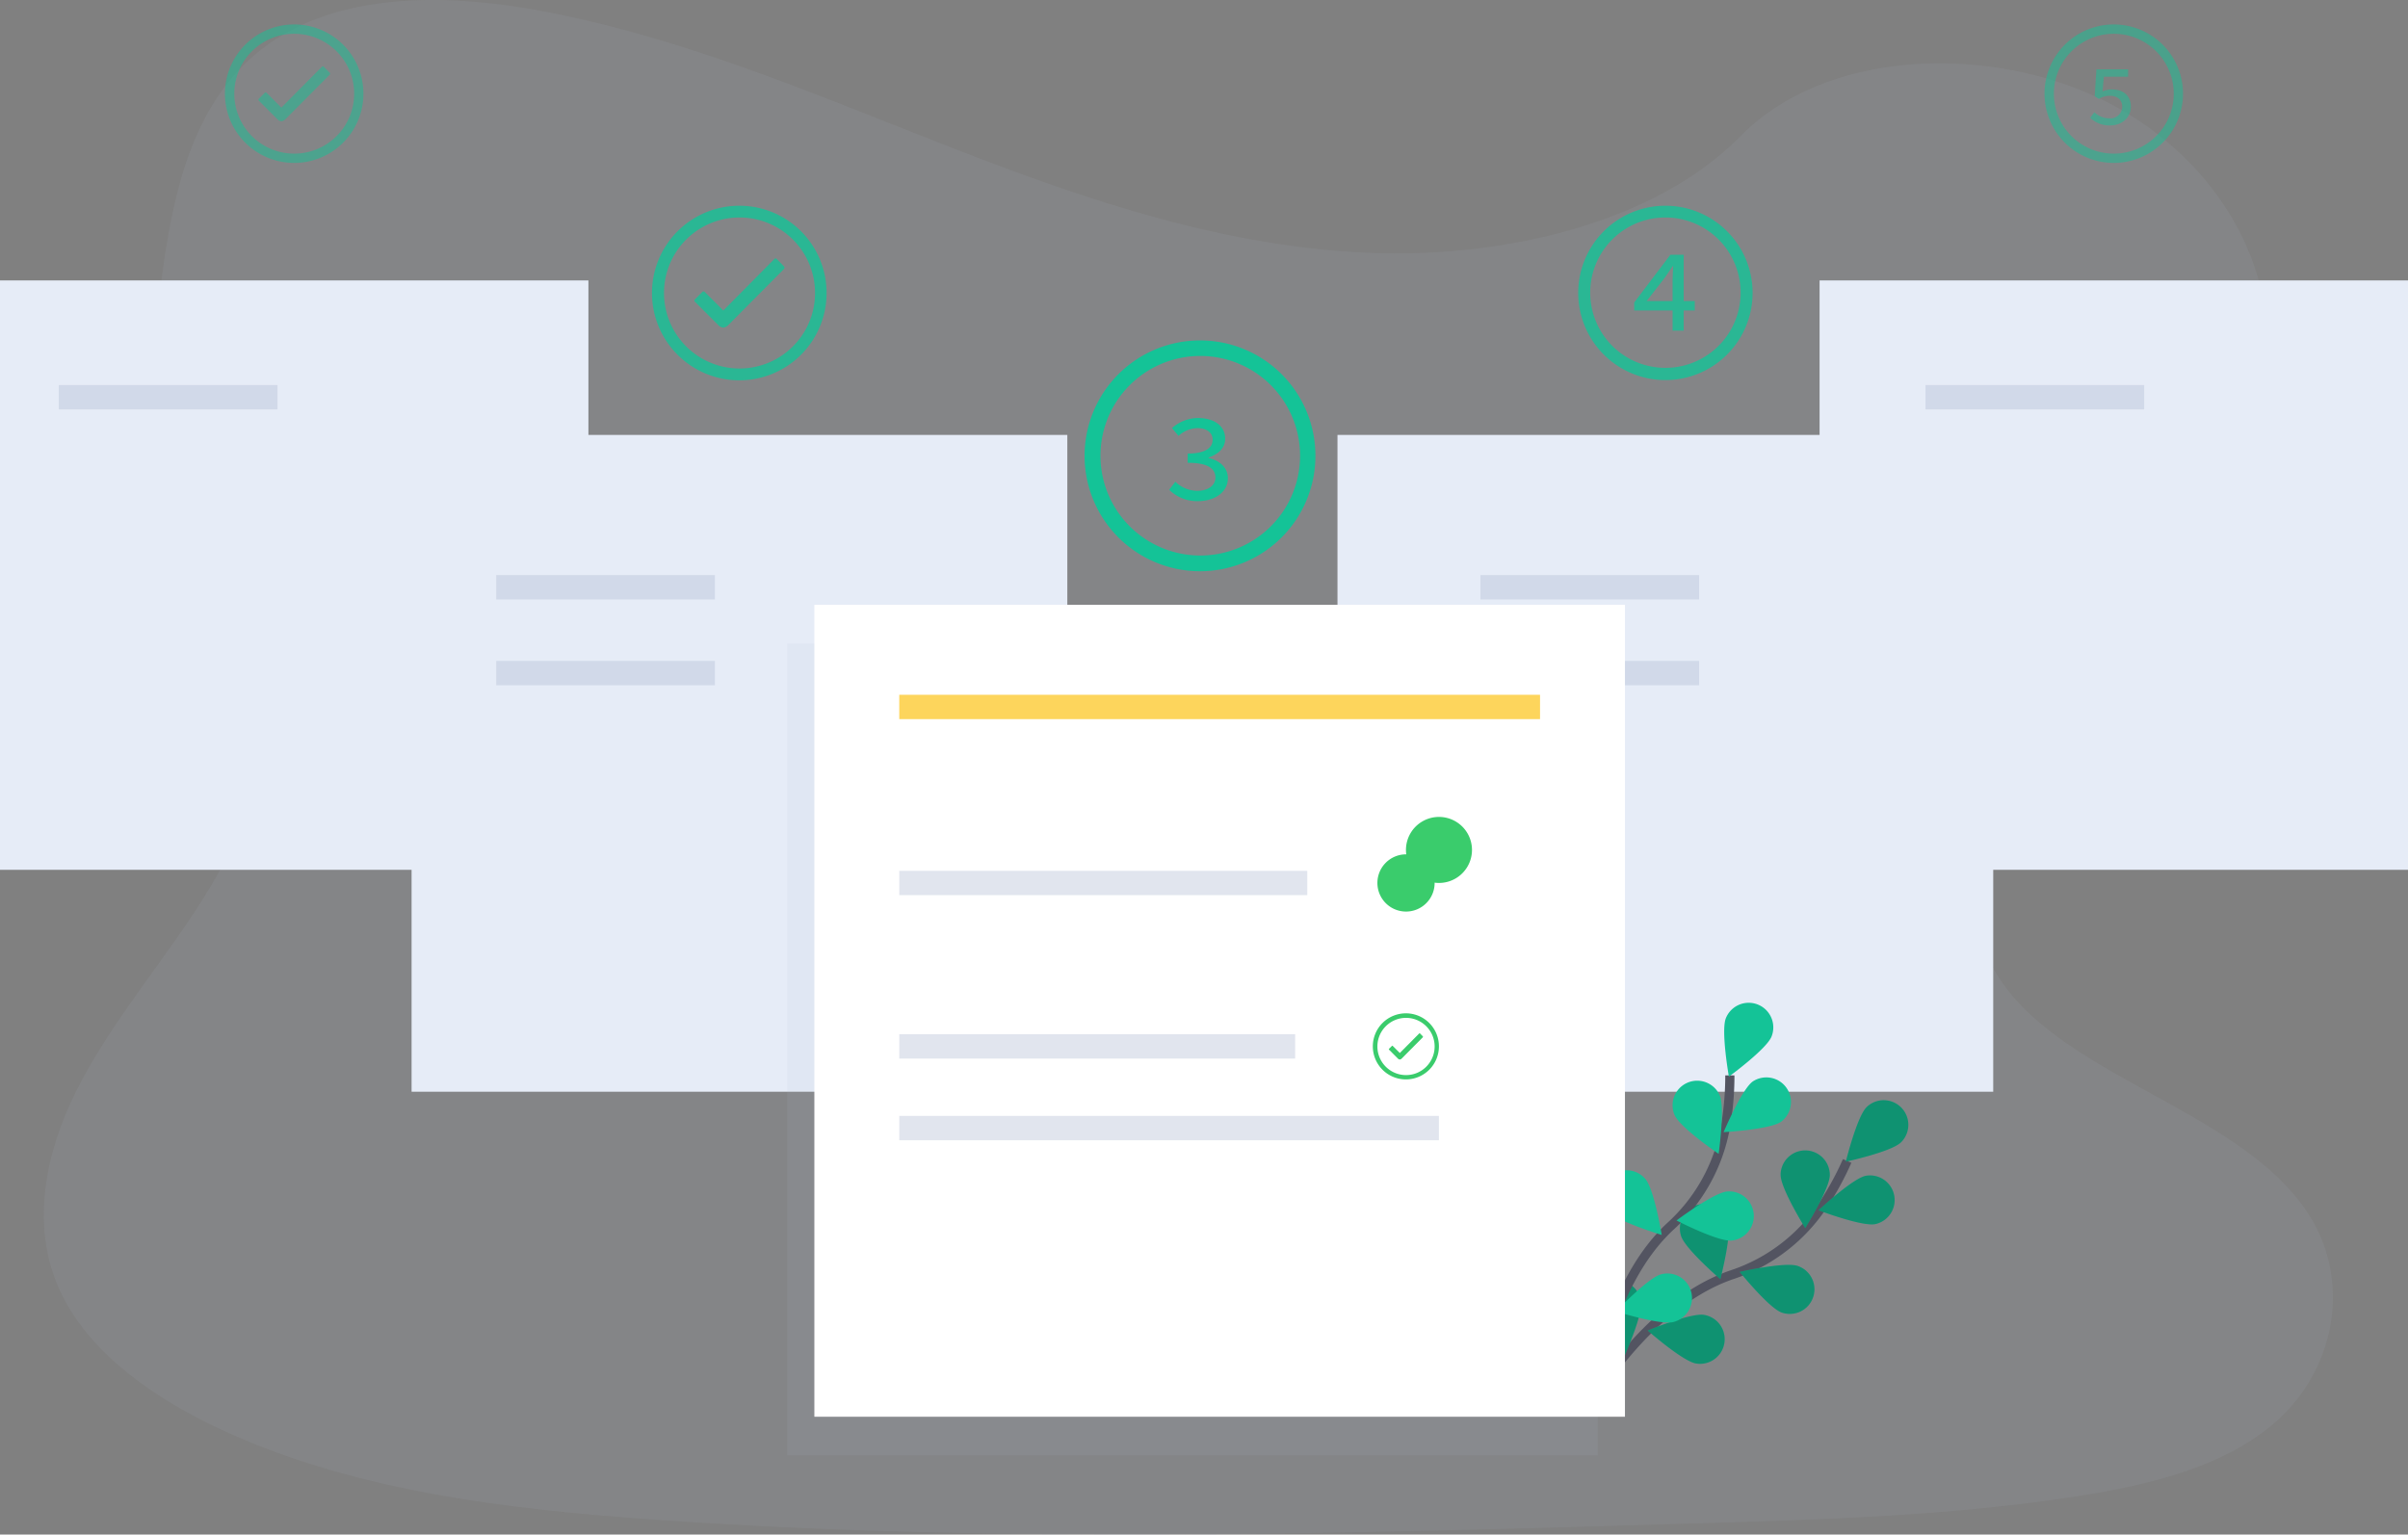 <svg xmlns="http://www.w3.org/2000/svg" width="524" height="334" viewBox="0 0 524 334"><rect x="0" y="0" width="524" height="334" fill="#808080" stroke="none"/><defs><style>.a,.f{fill:#acb7d0;}.a,.i{opacity:0.1;}.b{fill:#e6ecf7;}.c,.d,.e{fill:#14c397;}.c,.k{opacity:0.5;}.d,.j{opacity:0.8;}.f{opacity:0.371;}.g{fill:none;stroke:#535461;stroke-miterlimit:10;stroke-width:2px;}.h{opacity:0.25;}.l{fill:#fff;}.m{fill:#fdd55c;}.n{fill:#3acc6c;}</style></defs><g transform="translate(0 -0.001)"><path class="a" d="M377.727,107.888c-31.933-1.107-62.347-11.439-91.389-22.739s-57.808-23.836-88.976-29.8c-20.047-3.856-42.976-4.4-59.125,6.372-15.537,10.361-20.57,28.265-23.269,44.845-2.033,12.487-3.227,25.631,2.339,37.321,3.868,8.117,10.727,14.938,15.473,22.709,16.514,27.054,4.84,60.411-13.051,86.823-8.388,12.388-18.133,24.222-24.611,37.4s-9.473,28.3-3.8,41.755c5.615,13.347,19,23.352,33.5,30.4,29.452,14.311,64.143,18.4,98,20.727,74.914,5.131,150.223,2.912,225.335.682,27.8-.821,55.716-1.656,83.06-5.962,15.187-2.393,30.863-6.189,41.891-15.354,13.993-11.631,17.462-31.325,8.082-45.913-15.73-24.464-59.209-30.539-70.217-56.793-6.049-14.454.163-30.549,8.96-43.95,18.868-28.755,50.49-53.98,52.153-86.843,1.145-22.571-14.057-45.176-37.563-55.858-24.636-11.2-58.8-9.788-76.972,8.74C438.816,101.526,405.915,108.872,377.727,107.888Z" transform="translate(-78.785 -52.82)"/><rect class="b" width="128.044" height="128.282" transform="translate(0 61.039)"/><rect class="b" width="128.044" height="128.282" transform="translate(395.956 61.039)"/><path class="c" d="M198.463,83.419l-1.278-1.31a.266.266,0,0,0-.2-.089.256.256,0,0,0-.2.089l-8.832,8.9-3.217-3.218a.276.276,0,0,0-.4,0l-1.288,1.29a.287.287,0,0,0,0,.415l4.056,4.058a1.267,1.267,0,0,0,.844.415,1.341,1.341,0,0,0,.844-.4h0l9.686-9.733a.312.312,0,0,0,0-.415Z" transform="translate(-126.726 -67.585)"/><path class="c" d="M183.284,65.622a13.043,13.043,0,1,1-9.217,3.821,13.027,13.027,0,0,1,9.217-3.821m0-2.032a15.068,15.068,0,1,0,10.654,4.417,15.078,15.078,0,0,0-10.654-4.417Z" transform="translate(-119.264 -58.266)"/><path class="d" d="M394.77,168.379l-1.608-1.651a.335.335,0,0,0-.252-.109.325.325,0,0,0-.257.109L381.537,177.95l-4.051-4.053a.345.345,0,0,0-.252-.109.355.355,0,0,0-.257.109l-1.623,1.626a.356.356,0,0,0,0,.519l5.1,5.1a1.6,1.6,0,0,0,1.066.519,1.691,1.691,0,0,0,1.056-.494h0l12.187-12.279a.391.391,0,0,0,0-.494Z" transform="translate(-224.14 -110.365)"/><path class="d" d="M375.652,145.966a16.434,16.434,0,1,1-11.605,4.815,16.413,16.413,0,0,1,11.605-4.815m0-2.556a19,19,0,1,0,18.962,19,18.979,18.979,0,0,0-18.962-19Z" transform="translate(-214.741 -98.629)"/><path class="c" d="M985.774,65.622a13.043,13.043,0,1,1-9.217,3.821,13.027,13.027,0,0,1,9.217-3.821m0-2.032a15.068,15.068,0,1,0,10.654,4.417A15.078,15.078,0,0,0,985.774,63.59Z" transform="translate(-525.798 -58.266)"/><path class="d" d="M784.027,145.966a16.364,16.364,0,1,0,.025,0m0-2.556a18.974,18.974,0,1,1-.025,0Z" transform="translate(-421.633 -98.629)"/><path class="e" d="M572.59,206.1a21.717,21.717,0,1,1-15.345,6.362A21.691,21.691,0,0,1,572.59,206.1m0-3.381a25.117,25.117,0,1,0,25.07,25.117,25.093,25.093,0,0,0-25.07-25.117Z" transform="translate(-311.414 -128.621)"/><rect class="b" width="142.694" height="142.958" transform="translate(89.564 94.663)"/><rect class="b" width="142.694" height="142.958" transform="translate(291.047 94.663)"/><rect class="f" width="47.594" height="5.299" transform="translate(12.794 83.813)"/><rect class="f" width="47.594" height="5.299" transform="translate(418.998 83.813)"/><path class="g" d="M770.19,617.006s12.365-21.943,30.986-28.265a38.114,38.114,0,0,0,19.3-14.464A64.611,64.611,0,0,0,826.172,564" transform="translate(-424.217 -311.312)"/><path class="e" d="M895.055,546.4c-2.122,2.061-12,4.2-12,4.2s2.428-9.832,4.549-11.9a5.359,5.359,0,0,1,7.455,7.7Z" transform="translate(-481.391 -297.753)"/><path class="e" d="M883.385,580.966c-2.9.578-12.335-3.01-12.335-3.01s7.367-6.921,10.268-7.509a5.363,5.363,0,0,1,2.082,10.519Z" transform="translate(-475.311 -314.531)"/><path class="e" d="M845.413,620.141c-2.793-.989-9.143-8.848-9.143-8.848s9.868-2.259,12.646-1.29a5.363,5.363,0,0,1-3.5,10.139Z" transform="translate(-457.692 -334.452)"/><path class="e" d="M806.21,642.322c-2.921-.494-10.51-7.173-10.51-7.173s9.335-3.89,12.251-3.411a5.363,5.363,0,0,1-1.742,10.584Z" transform="translate(-437.14 -345.545)"/><path class="e" d="M854.31,564.7c0,2.966,5.349,11.552,5.349,11.552s5.349-8.586,5.349-11.547a5.353,5.353,0,1,0-10.707,0Z" transform="translate(-466.826 -308.955)"/><path class="e" d="M810.138,589.874c.883,2.827,8.556,9.422,8.556,9.422s2.546-9.8,1.663-12.625a5.354,5.354,0,1,0-10.219,3.2Z" transform="translate(-444.33 -320.873)"/><path class="e" d="M771.22,622.671c.395,2.936,6.839,10.732,6.839,10.732s4.164-9.224,3.775-12.16a5.354,5.354,0,1,0-10.613,1.429Z" transform="translate(-424.714 -337.906)"/><path class="h" d="M895.055,546.4c-2.122,2.061-12,4.2-12,4.2s2.428-9.832,4.549-11.9a5.359,5.359,0,0,1,7.455,7.7Z" transform="translate(-481.391 -297.753)"/><path class="h" d="M883.385,580.966c-2.9.578-12.335-3.01-12.335-3.01s7.367-6.921,10.268-7.509a5.363,5.363,0,0,1,2.082,10.519Z" transform="translate(-475.311 -314.531)"/><path class="h" d="M845.413,620.141c-2.793-.989-9.143-8.848-9.143-8.848s9.868-2.259,12.646-1.29a5.363,5.363,0,0,1-3.5,10.139Z" transform="translate(-457.692 -334.452)"/><path class="h" d="M806.21,642.322c-2.921-.494-10.51-7.173-10.51-7.173s9.335-3.89,12.251-3.411a5.363,5.363,0,0,1-1.742,10.584Z" transform="translate(-437.14 -345.545)"/><path class="h" d="M854.31,564.7c0,2.966,5.349,11.552,5.349,11.552s5.349-8.586,5.349-11.547a5.353,5.353,0,1,0-10.707,0Z" transform="translate(-466.826 -308.955)"/><path class="h" d="M810.138,589.874c.883,2.827,8.556,9.422,8.556,9.422s2.546-9.8,1.663-12.625a5.354,5.354,0,1,0-10.219,3.2Z" transform="translate(-444.33 -320.873)"/><path class="h" d="M771.22,622.671c.395,2.936,6.839,10.732,6.839,10.732s4.164-9.224,3.775-12.16a5.354,5.354,0,1,0-10.613,1.429Z" transform="translate(-424.714 -337.906)"/><path class="g" d="M771.63,597.527s2.432-25.077,16.894-38.419a38.239,38.239,0,0,0,11.8-21.073,64.529,64.529,0,0,0,1.051-11.7" transform="translate(-424.946 -292.268)"/><path class="e" d="M839.718,501.711c-1.105,2.748-9.276,8.71-9.276,8.71s-1.761-9.971-.656-12.719a5.355,5.355,0,1,1,9.932,4.009Z" transform="translate(-454.223 -276.087)"/><path class="e" d="M841.668,536.863c-2.418,1.705-12.508,2.264-12.508,2.264s3.947-9.333,6.35-11.033a5.36,5.36,0,0,1,6.158,8.769Z" transform="translate(-454.09 -292.707)"/><path class="e" d="M820.326,588.108c-2.96.247-11.935-4.375-11.935-4.375s8.092-6.065,11.037-6.312a5.363,5.363,0,0,1,.9,10.688Z" transform="translate(-443.569 -318.088)"/><path class="e" d="M794.238,624.108c-2.867.742-12.508-2.294-12.508-2.294s6.957-7.346,9.819-8.092a5.362,5.362,0,0,1,2.689,10.382Z" transform="translate(-430.063 -336.367)"/><path class="e" d="M807.118,536.182c1.2,2.709,9.562,8.4,9.562,8.4s1.426-10.025.232-12.734a5.357,5.357,0,1,0-9.794,4.345Z" transform="translate(-442.691 -293.44)"/><path class="e" d="M776.924,577.072c1.974,2.224,11.635,5.141,11.635,5.141s-1.638-10-3.587-12.22a5.359,5.359,0,1,0-8.047,7.079Z" transform="translate(-426.954 -313.419)"/><path class="e" d="M754.636,622.84c1.544,2.526,10.594,7.039,10.594,7.039s.079-10.129-1.48-12.655a5.356,5.356,0,1,0-9.123,5.616Z" transform="translate(-415.93 -336.933)"/><rect class="f" width="47.594" height="5.299" transform="translate(107.983 125.178)"/><rect class="i" width="28.415" height="5.299" transform="translate(195.686 171.758)"/><rect class="i" width="42.078" height="5.299" transform="translate(195.686 207.319)"/><rect class="f" width="47.594" height="5.299" transform="translate(107.983 143.853)"/><rect class="f" width="47.594" height="5.299" transform="translate(322.156 125.178)"/><rect class="f" width="47.594" height="5.299" transform="translate(322.156 143.853)"/><path class="e" d="M584.66,252.491l1.332-1.75a6.9,6.9,0,0,0,4.8,1.977c2.25,0,3.918-1.1,3.918-2.887,0-1.938-1.6-3.213-6.029-3.213v-2.012c3.947,0,5.427-1.3,5.427-3.015,0-1.552-1.327-2.521-3.3-2.521a6.339,6.339,0,0,0-4.125,1.691l-1.416-1.691a8.621,8.621,0,0,1,5.65-2.2c3.409,0,5.921,1.641,5.921,4.518,0,2.027-1.48,3.352-3.612,4.083v.109c2.284.494,4.2,2.012,4.2,4.38,0,3.124-2.961,5-6.454,5A8.55,8.55,0,0,1,584.66,252.491Z" transform="translate(-330.229 -145.889)"/><g class="j" transform="translate(355.614 55.454)"><path class="e" d="M798.083,170.6c0-.949.084-2.16.133-3.109h-.123c-.543.84-1.16,1.676-1.712,2.511l-3.947,5.072h10.48v2.042H789.73v-1.73L797.6,165h2.9v16.505h-2.413Z" transform="translate(-789.73 -165)"/></g><g class="k" transform="translate(454.849 15.102)"><path class="e" d="M990.85,93.914l.893-1.221a4.639,4.639,0,0,0,3.232,1.33,2.567,2.567,0,0,0,2.837-2.506c0-1.557-1.1-2.4-2.734-2.4a4.173,4.173,0,0,0-2.329.687l-.928-.6.375-5.838H999.1v1.607h-5.28l-.291,3.2a4.847,4.847,0,0,1,2.048-.435c2.265,0,4.11,1.167,4.11,3.747s-2.161,4.088-4.495,4.088a6.058,6.058,0,0,1-4.347-1.661Z" transform="translate(-990.85 -83.37)"/></g><rect class="a" width="176.389" height="176.715" transform="translate(171.292 140.052)"/><rect class="l" width="176.389" height="176.715" transform="translate(177.213 131.648)"/><rect class="m" width="139.437" height="5.299" transform="translate(195.686 151.224)"/><rect class="f" width="88.789" height="5.299" transform="translate(195.686 189.539)"/><rect class="f" width="86.149" height="5.299" transform="translate(195.686 225.105)"/><rect class="f" width="117.436" height="5.299" transform="translate(195.686 242.886)"/><path class="n" d="M688.929,436.517l-.607-.628a.148.148,0,0,0-.1-.04.133.133,0,0,0-.094.04l-4.209,4.251-1.535-1.537a.157.157,0,0,0-.1-.04.143.143,0,0,0-.094.04l-.617.618a.138.138,0,0,0,0,.2l1.934,1.933a.512.512,0,0,0,.8,0h0l4.613-4.642a.158.158,0,0,0,0-.2Z" transform="translate(-379.305 -246.509)"/><path class="n" d="M681.694,428.014a6.227,6.227,0,1,1-4.391,1.824,6.22,6.22,0,0,1,4.391-1.824m0-.964a7.184,7.184,0,1,1,0,.01Z" transform="translate(-375.746 -242.059)"/><path class="n" d="M688.929,508.462l-.607-.623a.128.128,0,0,0-.1-.039.118.118,0,0,0-.094.039l-4.209,4.246-1.535-1.532a.138.138,0,0,0-.1-.045.128.128,0,0,0-.094.045l-.617.613a.139.139,0,0,0,0,.2l1.934,1.938a.617.617,0,0,0,.4.2.646.646,0,0,0,.4-.193h0l4.613-4.647a.158.158,0,0,0,0-.2Z" transform="translate(-379.305 -282.892)"/><path class="n" d="M681.694,499.989a6.228,6.228,0,1,1-4.391,1.824,6.22,6.22,0,0,1,4.391-1.824m0-.989a7.192,7.192,0,1,0,7.174,7.191A7.186,7.186,0,0,0,681.694,499Z" transform="translate(-375.746 -278.443)"/></g></svg>